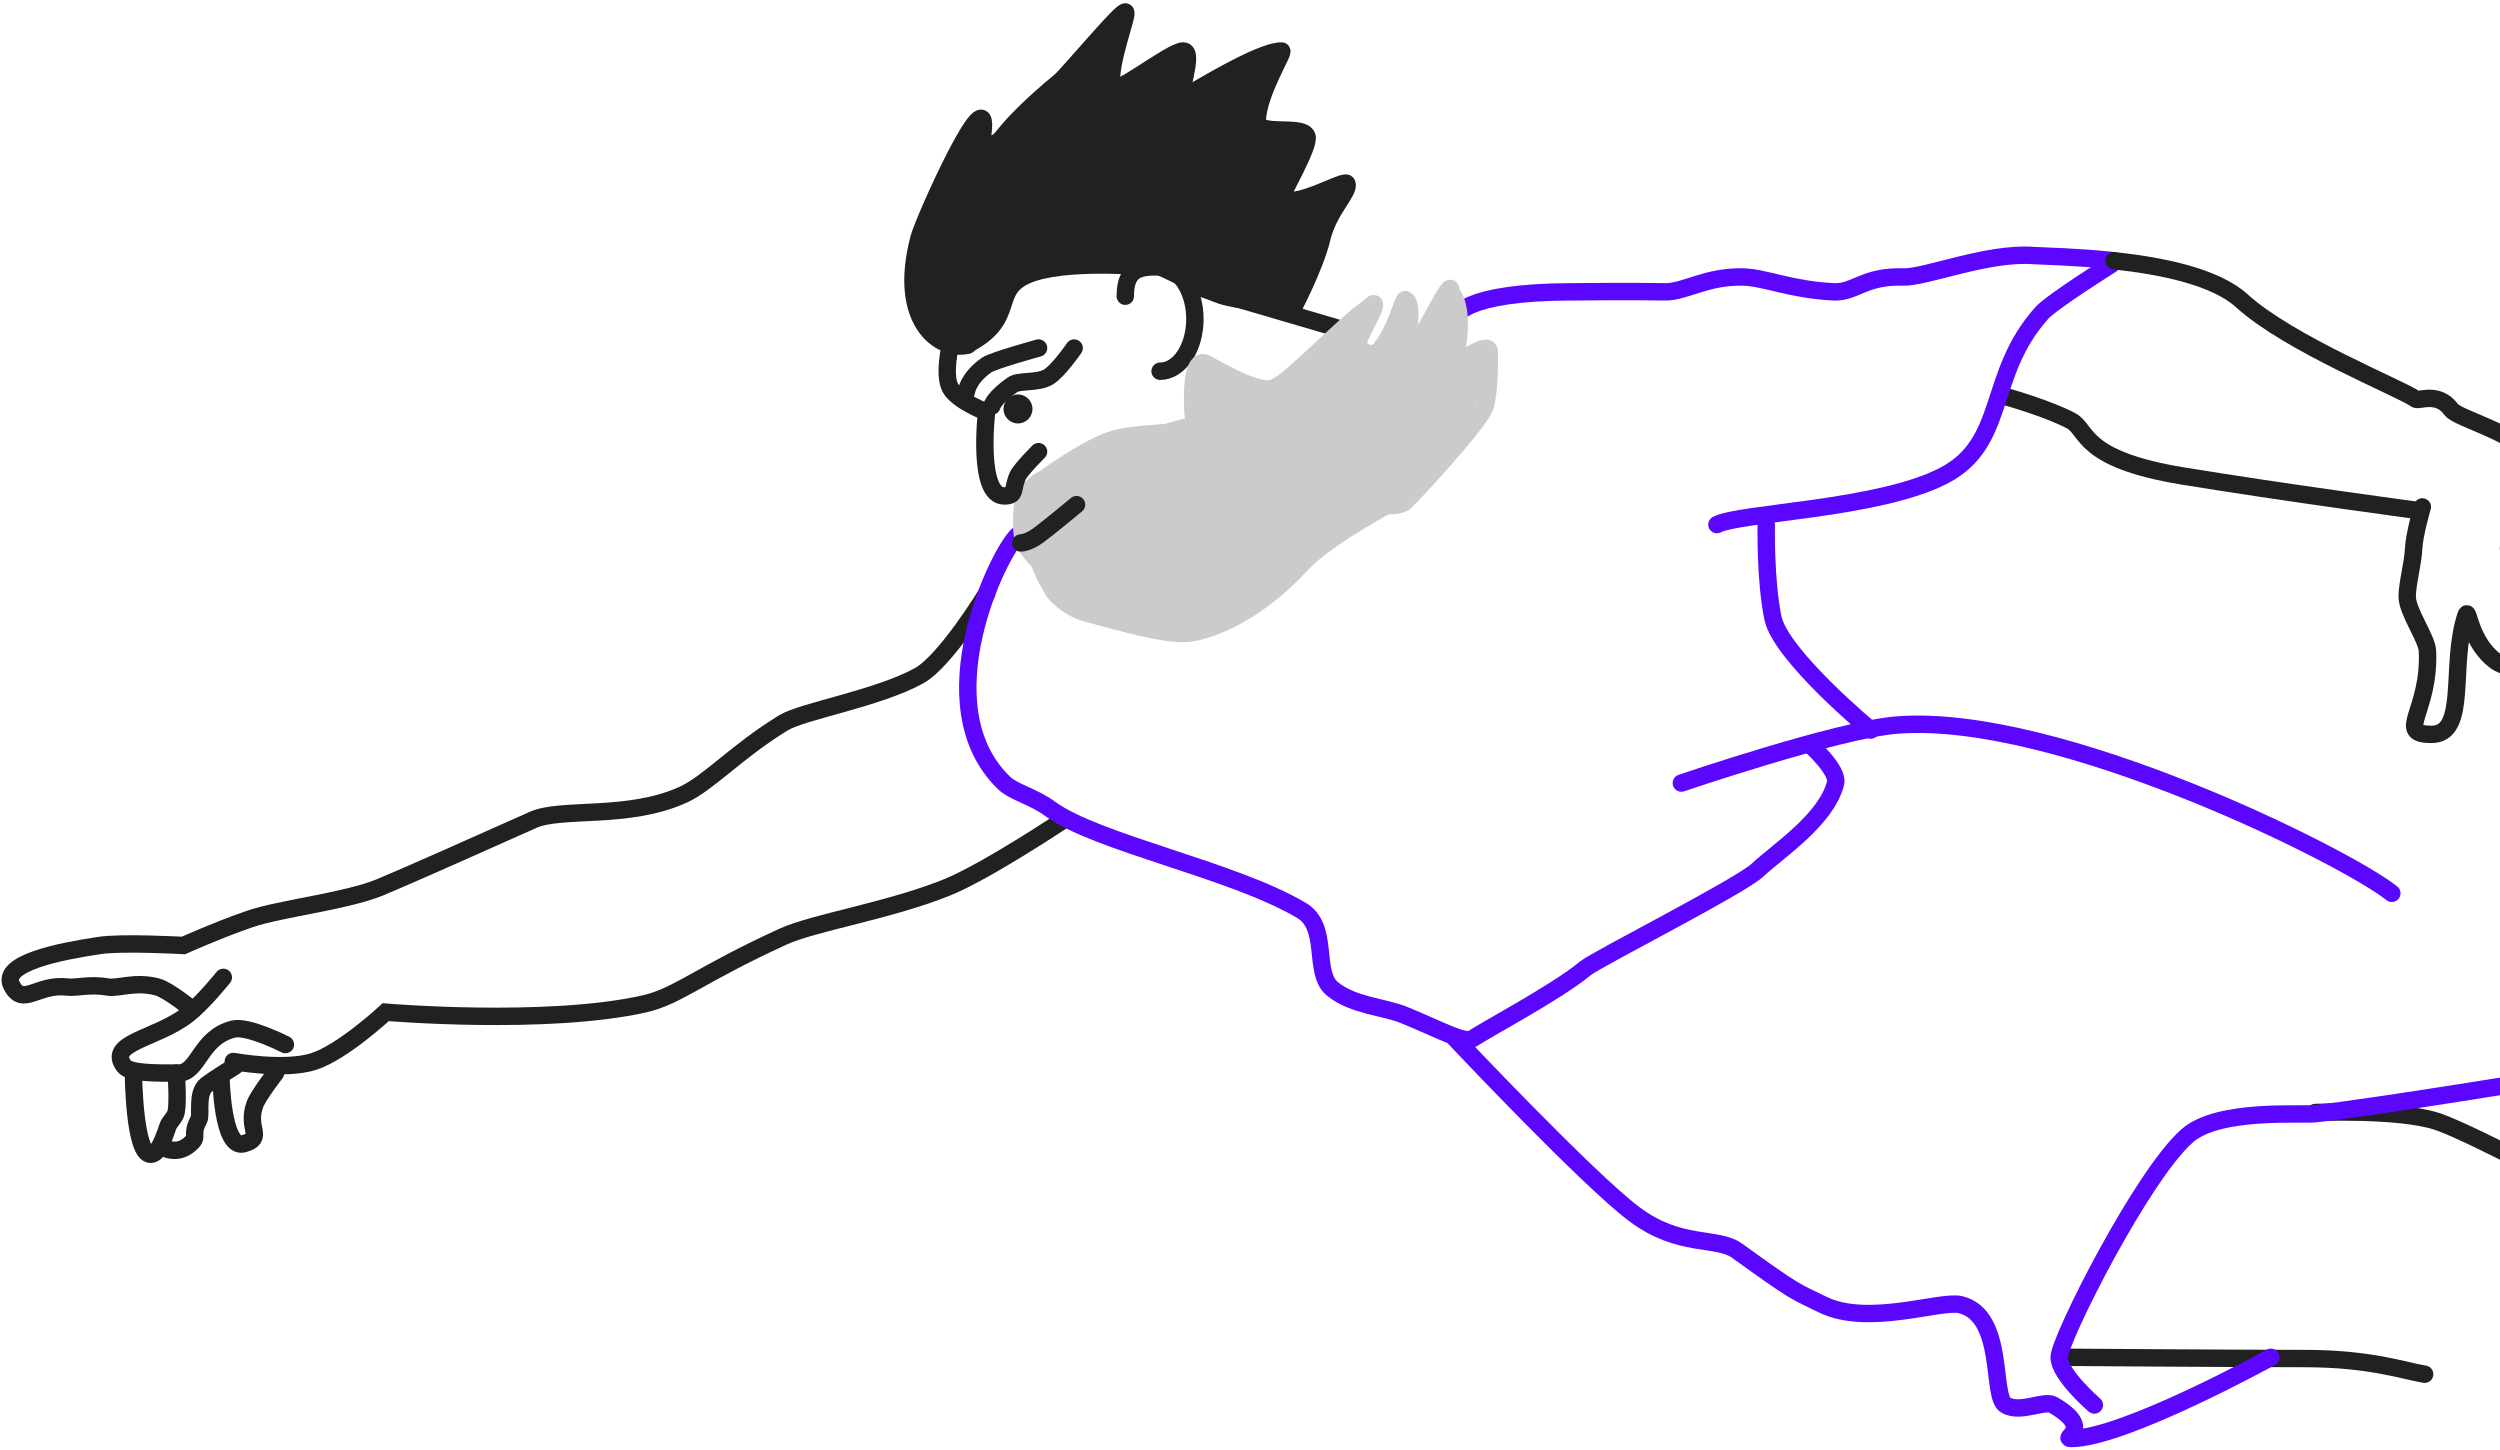 <svg width="431" height="250" viewBox="0 0 431 250" fill="none" xmlns="http://www.w3.org/2000/svg">
<g clip-path="url(#clip0)">
<path d="M251 54.579C251 54.579 252.096 50.312 271.152 50.312C274.563 50.312 279.313 50.192 287.026 50.312C290.517 50.367 294.083 47.622 300.459 47.752C304.294 47.831 308.765 49.979 316.177 50.312C319.77 50.474 321.437 47.531 328.111 47.752C331.946 47.88 342.489 43.509 350.448 44.046C352.423 44.179 357.971 44.259 364.281 44.928" stroke="#5A06FF" stroke-width="3" stroke-linecap="round"/>
<path d="M194 46.236C199.652 46.236 203.659 50.167 210.168 52.376C213.623 53.548 222.969 54 222.969 54L231.104 31.431L221.641 34.157L225.303 23.042L216.741 21.491L219.59 9.419L203.196 16.099L203.987 9.419L192.162 14.974L194 3.767C194 3.767 175.526 16.027 170.086 24.974C168.941 26.858 167.755 21.491 167.755 21.491C167.755 21.491 159.756 36.721 158.738 40.902C155.459 54.368 159.816 56.492 161.244 57.372C172 64 168.721 51.374 175.465 47.44C182.209 43.506 188.433 46.236 194 46.236Z" fill="#212121"/>
<path d="M166.595 59.5C175.506 55 170.759 50.189 177 47.44C183.241 44.692 197.5 46 197.5 46" stroke="#212121" stroke-width="3" stroke-linecap="round"/>
<path d="M222.5 54C222.5 54 226.712 46.086 227.874 41.117C229.036 36.148 232.763 32.978 232.2 31.646C231.845 30.806 222.966 36.204 220.944 34.088C220.691 33.822 225.96 24.974 225.303 23.453C224.419 21.409 216.645 23.579 216.741 20.827C216.913 15.904 221.54 8.786 220.944 8.786C215.115 8.786 191.517 24.974 191 24.974" stroke="#212121" stroke-width="3" stroke-linecap="round"/>
<path d="M230.367 56.5L205.138 49.12" stroke="#212121" stroke-width="3" stroke-linecap="round"/>
<path d="M200 64C203.314 64 206 59.971 206 55C206 50.029 203.314 46 200 46C196.686 46 194 46.095 194 51.066" stroke="#212121" stroke-width="3" stroke-linecap="round"/>
<path d="M187 107.177C193.739 108.964 199.784 110.729 204 110.722C208.216 110.714 217.245 107.296 225.462 98.296C228.69 94.76 236.742 90.066 241.713 87.394C243.488 86.44 244.251 83.299 245.545 82.047C258 70 255.961 61.825 255.961 60.257C255.961 60.007 252.059 61.874 250.729 60.257C250.141 59.543 251.486 56.684 251.33 54.579C251.133 51.919 249.486 50 249.019 50C247.31 50 243.727 59.145 243.156 58.934C241.403 58.285 242.39 51.035 242.18 51.27C241.876 51.611 240.015 55.689 237.84 58.434C235.984 60.778 235.6 58.434 235.056 58.434C231.561 58.434 237.528 51.224 236.381 51.27C233.847 51.374 221.776 64.602 218.919 65.573C211.462 68.108 208.923 59.584 207.467 61.874C206.011 64.164 208.552 64.05 205.726 64.803C202.29 65.719 208.508 70.99 206 71.656C202.48 72.591 192.325 75.312 187 78.097C181.675 80.881 176 80.53 176 86.329C176 92.128 177.616 104.688 187 107.177Z" fill="#CBCBCB"/>
<path d="M176.09 85.5C176.09 85.5 185.928 77.546 192.164 75.66C196.477 74.356 215 74 215 74" stroke="#CBCBCB" stroke-width="3" stroke-linecap="round"/>
<path d="M175.5 73C176.881 73 178 71.881 178 70.5C178 69.119 176.881 68 175.5 68C174.119 68 173 69.119 173 70.5C173 71.881 174.119 73 175.5 73Z" fill="#212121"/>
<path d="M47.5 185.001C47.5 185.001 44.508 188.853 43.943 190.414C42.406 194.659 45.733 196.15 42 197.185C38.267 198.219 38.097 185.649 38.097 185.649" stroke="#212121" stroke-width="3" stroke-linecap="round"/>
<path d="M23 185C23 185 23.107 199 25.952 199C27.068 199 27.89 197.33 28.953 194.167C29.221 193.367 30.195 192.68 30.385 191.656C30.721 189.848 30.385 185.001 30.385 185.001" stroke="#212121" stroke-width="3" stroke-linecap="round"/>
<path d="M38.5 168.5C38.5 168.5 35.005 172.898 32.263 175C26.862 179.141 18.286 179.755 21.413 183.814C22.378 185.067 27.174 185 30.735 185C34.295 185 34.426 178.85 40.222 177.418C42.759 176.792 49.201 180.081 49.201 180.081" stroke="#212121" stroke-width="3" stroke-linecap="round"/>
<path d="M170.093 102.358C170.093 102.358 162.996 113.992 158.437 116.5C151.258 120.449 138.406 122.569 135.057 124.619C126.985 129.558 122.183 134.989 117.792 137C108.352 141.324 96.774 139.162 91.915 141.34C82.969 145.349 69.262 151.434 65.446 153C59.646 155.38 48.361 156.626 43.092 158.425C37.823 160.224 31.624 163 31.624 163C31.624 163 21.084 162.412 17.153 163C10.339 164.02 0.057 166.035 2 169.864C3.943 173.694 6.412 169.524 11.657 170.17C13.211 170.362 15.448 169.603 18.66 170.17C20.309 170.462 23.397 169.119 27.178 170.17C29.027 170.685 33.117 174 33.117 174" stroke="#212121" stroke-width="3" stroke-linecap="round"/>
<path d="M183.387 141.34C183.387 141.34 170.038 150.255 163.232 153C153.331 156.993 140.308 159.055 135.057 161.448C120.518 168.076 116.858 171.781 111 173.088C94.18 176.841 66.5 174.5 66.5 174.5C66.5 174.5 59.117 181.373 54.087 183C49.057 184.627 40.222 183 40.222 183" stroke="#212121" stroke-width="3" stroke-linecap="round"/>
<path d="M171 70C171 70 171.301 68.624 174.559 66.327C175.676 65.539 178.886 66.093 180.728 65C182.467 63.968 185.186 60 185.186 60" stroke="#212121" stroke-width="3" stroke-linecap="round"/>
<path d="M166.595 67.584C166.595 67.584 166.828 65.237 170.086 62.94C171.204 62.152 179.047 60 179.047 60" stroke="#212121" stroke-width="3" stroke-linecap="round"/>
<path d="M417.611 87.394C417.611 87.394 416.228 92.134 416.119 94.5C415.992 97.258 415.03 100.401 414.999 102.812C414.966 105.379 418.385 110.039 418.489 112.182C418.998 122.683 412.803 126.604 419.196 126.604C425.59 126.604 422.222 114.432 425.176 105.968C425.565 104.853 425.824 110.681 430.253 114C432.676 115.815 440.144 115.594 443.183 117.293C450.883 121.599 452.399 129.005 455.198 126.002C456.383 124.732 455.455 119.393 448.199 111.514C446.187 109.328 440.369 108.057 438 105.277C435.458 102.294 432.462 94.5 432.462 94.5" stroke="#212121" stroke-width="3" stroke-linecap="round"/>
<path d="M346.046 68.451C346.046 68.451 353.037 70.415 357.057 72.542C359.993 74.095 358.705 79.169 376.236 82.047C393.767 84.925 416.795 88 416.795 88" stroke="#212121" stroke-width="3" stroke-linecap="round"/>
<path d="M296 90.441C299.913 88.371 323.876 87.847 335.117 82C346.047 76.315 342.451 64.663 351.967 54C353.739 52.014 364 45.578 364 45.578" stroke="#5A06FF" stroke-width="3" stroke-linecap="round"/>
<path d="M322.517 125.86C322.517 125.86 307 112.993 305.652 106.54C304.305 100.087 304.5 90.5 304.5 90.5" stroke="#5A06FF" stroke-width="3" stroke-linecap="round"/>
<path d="M418.013 236.917C414.459 236.337 408.66 234.212 397.29 234.212C385.921 234.212 356.699 234 356.699 234" stroke="#212121" stroke-width="3" stroke-linecap="round"/>
<path d="M454.086 209.302C450.532 208.722 426.624 195.422 420.047 193.302C413.469 191.182 399.164 191.792 399.164 191.792" stroke="#212121" stroke-width="3" stroke-linecap="round"/>
<path d="M391.5 234C391.5 234 366.115 248 357.058 248C355.238 248 361.154 246.398 354 242.222C352.414 241.295 348.301 243.75 345.754 242.222C343.221 240.702 345.745 226.849 338.011 224.93C334.603 224.084 322.097 228.751 314.268 224.93C309.3 222.505 309.782 223.064 299.476 215.624C295.993 213.109 289.597 215.22 281.732 209.302C273.555 203.149 250.819 179 250.819 179" stroke="#5A06FF" stroke-width="3" stroke-linecap="round"/>
<path d="M412.351 154C404.428 147.665 354.656 122.786 327 125C316.823 125.815 289.867 135 289.867 135" stroke="#5A06FF" stroke-width="3" stroke-linecap="round"/>
<path d="M175.465 92.273C172.261 95.057 159.234 121.622 173.117 135C174.747 136.571 178.191 137.339 180.972 139.396C188.975 145.318 212.47 149.899 224.371 156.953C229.265 159.854 226.244 167.69 229.743 170.507C233.356 173.415 238.567 173.554 242.095 175C248.552 177.646 252.632 180.034 254 179C255.448 177.906 268.463 171.003 273.234 167C275.178 165.369 299.823 152.946 303 150C306.699 146.57 314.881 141.263 316.452 135C316.994 132.841 312.15 128.479 312.15 128.479" stroke="#5A06FF" stroke-width="3" stroke-linecap="round"/>
<path d="M176.5 85.5C176.5 85.5 175.68 90.825 176.5 93.209C177.32 95.592 180.972 98.5 180.972 98.5C180.972 98.5 179.049 103.317 188.92 106.065C198.79 108.812 207.556 103 207.556 103" stroke="#CBCBCB" stroke-width="3" stroke-linecap="round"/>
<path d="M203.987 105.183C203.987 105.183 209.806 107 215.923 101C222.04 95 220.968 100.289 223.464 97.394C225.96 94.5 226.813 92.763 234.459 87.394C235.499 86.664 240.374 87.769 242.095 86.649C242.589 86.329 255.229 72.833 256.051 70C256.873 67.167 256.739 61.499 256.739 60.649C256.739 58.359 250.611 63.323 250.819 62.28C252.856 52.055 250.12 51.015 250.12 50C250.12 47.44 243.246 62.94 242.832 60.649C242.419 58.359 243.888 52.289 242.27 51.666C241.662 51.433 239.699 62.377 233.346 62.94C230.965 63.151 238 52.35 236.841 52.35C235.683 52.35 228.152 63.502 219.59 66.868C216.471 68.095 208.11 62.497 207.441 62.497C204.938 62.497 205.726 71.656 205.726 71.656" stroke="#CBCBCB" stroke-width="3" stroke-linecap="round"/>
<path d="M364.471 44.948C372.579 45.821 381.893 47.674 386.495 51.859C394.724 59.343 414.064 67.027 416.465 68.812C417.002 69.211 420.288 67.459 422.593 70.608C423.728 72.159 433.442 74.543 436.086 78.474C436.731 79.432 436.076 85.195 437.67 90.812C438.329 93.134 443.591 98.195 445.633 103.125C446.55 105.34 444.893 109.125 444.893 109.125" stroke="#212121" stroke-width="3" stroke-linecap="round"/>
<path d="M163.844 59.5C163.844 59.5 162.62 64.618 163.844 66.883C165.068 69.148 170.086 71.05 170.086 71.05C170.086 71.05 168.398 85.5 173.117 85.5C175.279 85.5 174.407 84.451 175.465 82.047C175.946 80.953 179.047 77.865 179.047 77.865" stroke="#212121" stroke-width="3" stroke-linecap="round"/>
<path d="M40.5 183.814C40.5 183.814 36.847 186.084 35.638 187C33.808 188.385 34.74 192.189 34.295 193C32.907 195.533 34.1 195.805 33.195 196.806C30.735 199.525 28 197.749 28 197.749" stroke="#212121" stroke-width="3" stroke-linecap="round"/>
<path d="M166.856 59.5C162.128 60.687 154.63 55.481 158.437 41.044C159.281 37.843 170.753 12.38 169.451 22.937C168.149 33.494 192.313 2.06 194 2.06C194.742 2.06 191.197 10.417 191.615 14.974C191.794 16.918 201.803 8.786 203.987 8.786C206.172 8.786 202.672 17.315 203.987 17" stroke="#212121" stroke-width="3" stroke-linecap="round"/>
<path d="M445.223 185C445.223 185 408.834 191 399.164 192C396.536 192.272 382.47 191.09 377.093 195.792C369.278 202.626 355 231 355 234C355 237 361.064 242.222 361.064 242.222" stroke="#5A06FF" stroke-width="3" stroke-linecap="round"/>
<path d="M176 93.606C176 93.606 177.271 93.583 179.047 92.273C180.823 90.963 185.596 87 185.596 87" stroke="#212121" stroke-width="3" stroke-linecap="round"/>
</g>
<defs>
<clipPath id="clip0">
<rect width="431" height="250" fill="white"/>
</clipPath>
</defs>
</svg>
